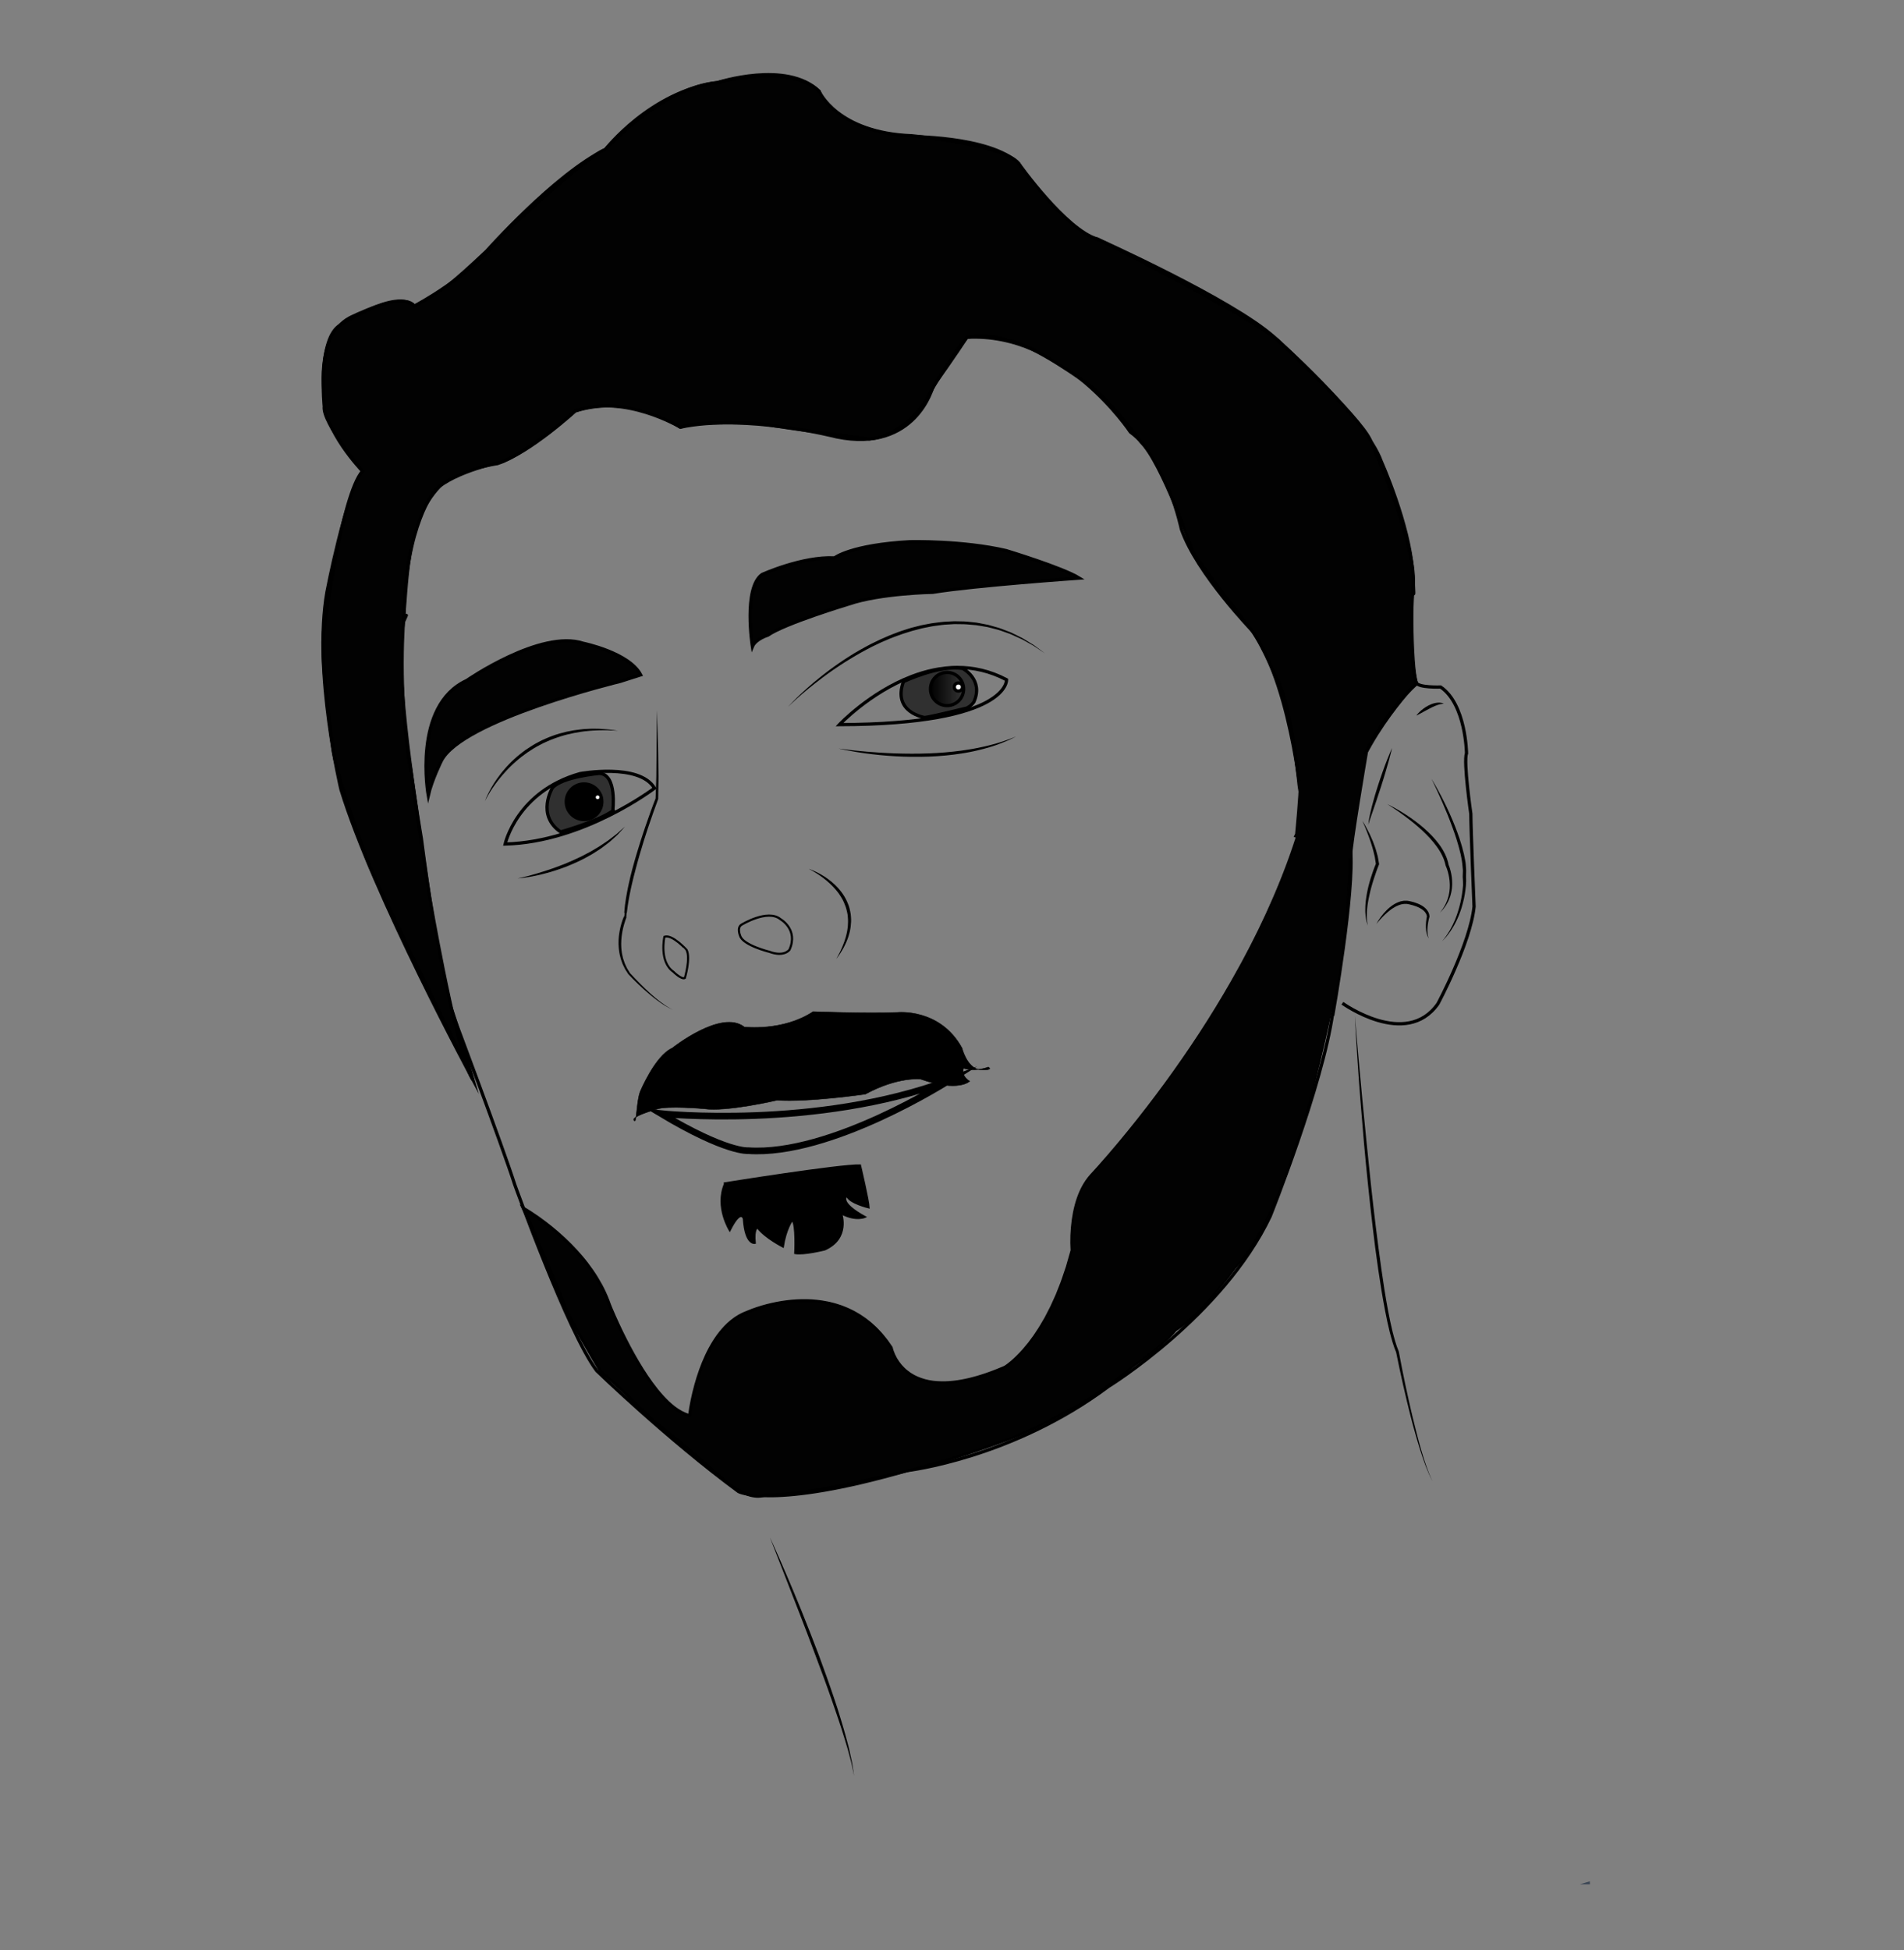 <?xml version="1.0" encoding="utf-8"?>
<!-- Generator: Adobe Illustrator 17.0.0, SVG Export Plug-In . SVG Version: 6.00 Build 0)  -->
<!DOCTYPE svg PUBLIC "-//W3C//DTD SVG 1.1//EN" "http://www.w3.org/Graphics/SVG/1.1/DTD/svg11.dtd">
<svg version="1.1" id="Layer_1" xmlns="http://www.w3.org/2000/svg" xmlns:xlink="http://www.w3.org/1999/xlink" x="0px" y="0px"
	 width="1147.312px" height="1174.85px" viewBox="0 0 1147.312 1174.85" enable-background="new 0 0 1147.312 1174.85"
	 xml:space="preserve">
<rect x="0" y="0" width="1147.312" height="1174.85" fill="#808080" stroke="none"/>
<path fill="none" d="M894.083,535.954c1.417-6.566-0.146-13.309-0.986-19.86c-0.917-7.152-0.86-14.291-1.29-21.478
	c-0.797-13.314,0.341-26.626-0.513-39.915c-0.787-12.256-2.937-25.335-11.238-34.934c-5.43-6.279-10.188-11.707-12.635-18.929
	c-3.072-1.143-5.84-3.52-7.789-7.446c-4.665-9.395-4.201-18.256-5.146-28.364c-1.153-12.339-3.887-24.478-4.557-36.879
	c-0.985-18.248-1.816-37.334-15.067-51.441c-3.938-4.193-5.051-8.969-4.314-13.379c-15.883-23.153-31.83-46.476-55.712-62.132
	c-11.59-7.598-23.197-16.11-35.524-22.413c-8.009-4.095-17.084-8.07-21.99-15.956c-2.7,0.795-5.559,0.829-8.265-0.288
	c-22.676-9.355-47.77-21.213-66.013-38.026c-7.472-6.886-11.557-17.199-20.088-22.872c-7.228-4.806-14.112-8.291-17.977-15.649
	c-3.039,1.412-6.762,1.677-11.02,0.14c-5.382-1.943-10.861-6.459-16.257-7.803c-6.676-1.663-13.728-1.256-20.566-2.078
	c-12.527-1.506-24.806-3.281-36.656-7.78c-10.749-4.081-23.896-10.237-30.201-20.372c-0.762-1.225-1.332-2.588-1.968-3.899
	c-0.616-0.365-1.846-1.037-3.639-1.326c-3.587-0.577-7.298-0.489-10.918-0.379c-3.556,0.108-6.493-0.753-8.84-2.234
	c-9.054,3.433-20.238,0.201-29.753,1.39c-8.019,1.002-15.913,5.547-23.448,8.236c-3.031,1.082-6.077,2.103-9.132,3.092
	c-2.047,3.012-5.014,5.283-8.715,5.843c-5.192,0.785-10.03,7.752-14.726,11.524c-7.012,5.632-14.581,10.795-23.173,13.586
	c-0.556,4.23-2.8,8.321-7.313,11.293c-7.224,4.756-15.051,8.662-22.075,13.712c-6.891,4.955-11.94,11.924-17.552,18.21
	c-9.696,10.861-19.005,22.044-31.505,29.708c-6.253,8.519-19.726,12.351-28.994,15.437c-12.677,4.222-25.534,7.835-38.022,12.532
	c-5.966,4.554-12.333,10.537-18.296,16.507c0.467,1.6,0.694,3.385,0.628,5.357c-0.394,11.723-4.184,22.954-4.293,34.658
	c-0.019,1.981-0.022,3.962-0.012,5.941c0.678,1.107,1.279,2.281,1.774,3.524c4.953,12.439,18.571,18.87,19.764,32.934
	c1.071,12.631-8.604,23.998-10.985,36.185c-0.666,3.41-2.093,5.998-3.976,7.877c-0.206,2.079-0.428,4.153-0.697,6.217
	c-2.637,20.247-1.488,40.694-4.286,60.871c-0.764,5.509-1.681,11.331-1.873,17.086c0.191,2.904,0.341,5.811,0.428,8.722
	c0.07,0.498,0.114,1.002,0.203,1.496c1.663,9.231,3.447,18.375,4.604,27.69c0.267,2.148-0.093,4.211-0.893,6.108
	c5.705,18.188,11.509,36.172,19.145,53.702c6.752,15.5,13.612,30.969,19.184,46.926c4.072,6.037,7.754,12.329,10.949,18.928
	c5.021,10.37,8.521,21.483,13.77,31.709c10.931,21.294,25.778,40.42,31.879,63.948c0.678,2.613,0.741,5.029,0.34,7.218
	c1.362,3.038,2.683,6.091,3.909,9.177c4.169,10.494,10.593,21.716,12.786,32.797c0.999,5.047,1.486,10.178,2.15,15.266
	c6.137,11.13,11.659,22.521,15.648,34.383c0.966,1.087,1.942,2.166,2.929,3.231c3.809,4.11,4.936,8.767,4.297,13.094
	c0.318,0.495,0.602,1.02,0.846,1.576c6.115,13.908,13.582,27.128,22.048,39.74c7.117,10.601,14.121,22.413,23.692,31.019
	c14.792,13.302,46.253,19.614,51.467,41.727c3.087,1.14,5.867,3.524,7.811,7.489c7.868,16.049,16.943,30.69,23.423,47.492
	c5.73,14.857,13.792,27.85,21.321,41.798c7.757,14.37,11.526,28.203,15.143,43.95c1.845,8.034,4.427,15.964,6.943,23.813
	c2.066,6.443,5.876,11.588,9.182,17.424c10.889-4.487,21.775-9.007,32.946-12.699c20.87-6.897,43.171-10.539,65.169-10.196
	c16.945,0.265,33.841,1.861,50.737,0.794c3.149-0.712,6.261-1.573,9.314-2.686c1.773-0.623,3.528-1.297,5.276-1.989
	c11.491-4.971,22.93-9.81,34.881-13.579c23.78-7.499,49.196-10.818,74.057-11.868c30.053-1.27,60.193,0.913,90.236,0.276
	c-0.471-2.344-0.38-4.781,0.501-7.126c-1.437,3.827-0.108,0.15-0.203-1.87c-0.081-1.524-0.142-3.048-0.186-4.573
	c0.002-4.378,0.436-8.837,1.811-13.02c2.579-7.842,7.345-15.783,8.07-24.106c1.717-19.692,0.185-37.748-6.68-56.337
	c-7.59-20.553-16.203-40.587-18.916-62.516c-1.25-10.108-2.812-19.758-6.152-29.444c-3.243-9.403-8.398-17.821-7.263-28.154
	c0.062-0.561,0.143-1.115,0.243-1.663c-1.858-2.432-3.056-5.555-3.169-9.391c-0.377-12.76-2.803-25.659-4.499-38.31
	c-1.581-11.795-5.718-22.764-7.6-34.425c-2.135-13.224-1.075-26.58-2.23-39.864c-1.045-12.024-4.753-23.648-6.154-35.662
	c-0.359-3.075,0.544-5.972,2.19-8.454c1.316-6.775,6.431-12.681,15.368-12.681c0.664,0,1.303,0.04,1.924,0.104
	c4.078-1.956,8.914-2.15,13.322-0.447c3.077-3.113,6.536-5.894,10.457-8.159c2.803-4.324,3.987-9.749,5.82-14.448
	c2.316-5.939,4.853-11.682,8.075-17.188c5.541-9.471,12.323-18.764,12.747-30.09c0.129-3.444,1.132-6.311,2.693-8.623
	C893.577,541.6,893.446,538.906,894.083,535.954z"/>
<path fill="#3B4654" d="M951.997,1135.254h6.058c0.005-0.544-0.02-1.147-0.064-1.786
	C956.006,1134.108,954.009,1134.7,951.997,1135.254z"/>
<path d="M474.839,425.861c0,0,1.798-2.039,5.2-5.365c1.707-1.656,3.807-3.641,6.284-5.844c2.47-2.211,5.313-4.646,8.524-7.168
	c1.588-1.284,3.305-2.539,5.049-3.884c1.792-1.278,3.609-2.654,5.548-3.966c1.933-1.321,3.914-2.688,6.004-3.987
	c2.052-1.36,4.237-2.605,6.448-3.89c2.201-1.303,4.532-2.464,6.842-3.726c1.184-0.577,2.376-1.156,3.573-1.739
	c1.195-0.589,2.399-1.175,3.641-1.692c1.233-0.537,2.471-1.076,3.712-1.616c1.242-0.54,2.529-0.983,3.796-1.481
	c2.525-1.024,5.14-1.833,7.744-2.676c1.294-0.447,2.631-0.753,3.954-1.097c1.325-0.336,2.65-0.672,3.971-1.007
	c1.34-0.258,2.676-0.516,4.009-0.773c1.332-0.263,2.659-0.529,4.003-0.663c2.677-0.335,5.325-0.728,7.973-0.796
	c1.32-0.069,2.632-0.138,3.935-0.206c1.305,0.026,2.601,0.052,3.885,0.078c2.573-0.026,5.087,0.275,7.545,0.547
	c0.614,0.067,1.226,0.133,1.833,0.199c0.607,0.068,1.199,0.218,1.794,0.323c1.186,0.23,2.357,0.457,3.513,0.681
	c0.577,0.112,1.151,0.223,1.72,0.334c0.565,0.131,1.114,0.309,1.665,0.46c1.099,0.314,2.181,0.622,3.245,0.926
	c2.152,0.529,4.118,1.384,6.037,2.103c0.956,0.367,1.893,0.726,2.808,1.078c0.898,0.392,1.748,0.837,2.585,1.248
	c1.666,0.842,3.264,1.603,4.728,2.385c1.416,0.869,2.741,1.682,3.966,2.433c0.612,0.375,1.198,0.735,1.759,1.08
	c0.28,0.172,0.554,0.34,0.821,0.504c0.253,0.185,0.499,0.366,0.74,0.542c3.813,2.844,5.991,4.47,5.991,4.47s-2.254-1.51-6.2-4.152
	c-0.246-0.165-0.498-0.335-0.757-0.509c-0.272-0.152-0.552-0.309-0.838-0.469c-0.572-0.32-1.17-0.654-1.793-1.003
	c-1.245-0.696-2.591-1.45-4.03-2.254c-1.483-0.717-3.098-1.405-4.776-2.171c-0.847-0.366-1.692-0.794-2.589-1.157
	c-0.913-0.324-1.846-0.656-2.8-0.995c-1.911-0.662-3.866-1.458-6-1.925c-1.054-0.273-2.126-0.551-3.215-0.832
	c-0.545-0.135-1.089-0.297-1.647-0.412c-0.563-0.095-1.129-0.19-1.7-0.286c-1.14-0.192-2.296-0.387-3.466-0.584
	c-0.586-0.088-1.169-0.222-1.767-0.273c-0.598-0.05-1.2-0.1-1.805-0.15c-1.208-0.106-2.43-0.213-3.663-0.322
	c-1.229-0.162-2.485-0.081-3.744-0.124c-1.26-0.015-2.53-0.031-3.81-0.046c-1.278,0.078-2.565,0.156-3.86,0.235
	c-2.596,0.086-5.195,0.495-7.819,0.845c-1.317,0.141-2.619,0.415-3.926,0.684c-1.307,0.263-2.619,0.526-3.932,0.791
	c-1.297,0.34-2.596,0.681-3.897,1.023c-1.299,0.347-2.608,0.663-3.881,1.106c-2.569,0.809-5.15,1.584-7.649,2.574
	c-1.253,0.481-2.526,0.907-3.756,1.43c-1.23,0.524-2.457,1.046-3.678,1.566c-1.231,0.5-2.425,1.069-3.611,1.642
	c-1.189,0.567-2.371,1.13-3.547,1.691c-2.296,1.231-4.612,2.36-6.802,3.633c-1.1,0.628-2.19,1.252-3.27,1.869
	c-1.081,0.617-2.119,1.282-3.169,1.903c-2.104,1.237-4.101,2.545-6.053,3.809c-1.958,1.255-3.795,2.577-5.608,3.803
	c-1.765,1.294-3.504,2.5-5.114,3.738c-1.621,1.225-3.167,2.407-4.616,3.561c-1.468,1.131-2.828,2.243-4.106,3.29
	c-2.555,2.095-4.727,3.989-6.496,5.572c-1.758,1.594-3.142,2.847-4.057,3.731C475.327,425.389,474.839,425.861,474.839,425.861z"/>
<path fill="none" stroke="#000000" stroke-width="1.951" stroke-miterlimit="10" d="M549.364,407.57
	c-25.386,9.71-43.556,29.021-43.556,29.021c102.661-0.244,100.71-27.067,100.71-27.067
	C586.424,398.89,566.29,401.096,549.364,407.57z"/>
<path fill="none" stroke="#000000" stroke-width="1.951" stroke-miterlimit="10" d="M460.94,386.601"/>
<path fill="#020202" stroke="#000000" stroke-width="1.951" stroke-miterlimit="10" d="M548.482,326.37
	c-35.846,1.951-45.6,9.754-45.6,9.754c-19.508-0.975-43.649,9.998-43.649,9.998c-11.461,8.047-5.852,43.405-5.852,43.405
	c1.951-4.633,9.266-6.828,9.266-6.828c9.998-7.072,48.77-18.776,48.77-18.776c19.264-6.584,50.721-7.072,50.721-7.072
	c25.117-4.145,88.274-8.535,88.274-8.535c-10.242-6.34-44.137-16.582-44.137-16.582C580.183,325.639,548.482,326.37,548.482,326.37z
	"/>
<path fill="#303030" stroke="#000000" stroke-width="1.951" stroke-miterlimit="10" d="M580.101,402.777
	c-14.062-2.439-35.684,7.884-35.684,7.884c-6.828,18.614,12.762,21.621,12.762,21.621c4.064-0.406,25.36-5.69,25.36-5.69
	c2.926-1.382,4.308-3.739,4.308-3.739C592.944,409.442,580.101,402.777,580.101,402.777z"/>
<linearGradient id="SVGID_1_" gradientUnits="userSpaceOnUse" x1="316.674" y1="854.718" x2="336.67" y2="854.718" gradientTransform="matrix(1 0 0 -1 244 1269.85)">
	<stop  offset="0" style="stop-color:#000000"/>
	<stop  offset="1" style="stop-color:#333333"/>
</linearGradient>
<circle fill="url(#SVGID_1_)" stroke="#000000" stroke-width="1.951" stroke-miterlimit="10" cx="570.672" cy="415.132" r="9.998"/>
<circle fill="#FFFFFF" stroke="#000000" stroke-width="1.951" stroke-miterlimit="10" cx="577.5" cy="413.912" r="2.439"/>
<path d="M505.321,450.978c0,0,1.685,0.248,4.637,0.616c2.95,0.383,7.177,0.823,12.25,1.267c2.537,0.213,5.287,0.423,8.197,0.608
	c2.909,0.19,5.98,0.32,9.156,0.447c6.353,0.203,13.132,0.261,19.899-0.009c1.691-0.079,3.381-0.158,5.065-0.237
	c1.681-0.125,3.359-0.21,5.016-0.366c3.316-0.303,6.581-0.609,9.721-1.057c1.571-0.215,3.115-0.433,4.619-0.693
	c1.507-0.244,2.983-0.478,4.405-0.778c2.857-0.541,5.536-1.163,8-1.775c1.227-0.327,2.403-0.64,3.522-0.938
	c1.109-0.335,2.16-0.654,3.148-0.952c1.982-0.588,3.657-1.257,5.068-1.729c2.767-1.093,4.348-1.718,4.348-1.718
	s-0.381,0.19-1.094,0.546c-0.718,0.347-1.753,0.9-3.109,1.523c-1.379,0.563-3.021,1.345-4.972,2.064
	c-0.975,0.365-2.012,0.754-3.106,1.163c-1.112,0.356-2.282,0.73-3.502,1.121c-2.454,0.738-5.132,1.491-8.002,2.122
	c-1.428,0.352-2.909,0.638-4.423,0.936c-1.51,0.324-3.069,0.554-4.651,0.81c-3.166,0.502-6.453,0.927-9.804,1.234
	c-1.674,0.169-3.367,0.266-5.064,0.404c-1.699,0.09-3.405,0.181-5.111,0.271c-3.415,0.101-6.83,0.16-10.191,0.113
	c-3.361-0.011-6.665-0.182-9.86-0.341c-6.388-0.357-12.328-0.981-17.396-1.658c-5.07-0.664-9.26-1.454-12.187-2.002
	C506.972,451.394,505.321,450.978,505.321,450.978z"/>
<path d="M395.832,427.812c0.186,4.448,0.334,8.897,0.446,13.348c0.112,4.45,0.287,8.9,0.337,13.353l0.17,13.358
	c0.029,1.112-0.016,2.231-0.023,3.347l-0.047,3.351l-0.095,6.706l-0.001,0.091l-0.05,0.137c-1.026,2.781-2.053,5.578-3.041,8.382
	c-0.993,2.804-1.964,5.616-2.899,8.439l-1.393,4.238c-0.45,1.417-0.923,2.827-1.354,4.25c-0.889,2.838-1.747,5.684-2.57,8.54
	c-0.429,1.423-0.808,2.86-1.207,4.291c-0.394,1.432-0.8,2.862-1.155,4.303l-1.124,4.31l-1.034,4.33
	c-0.364,1.44-0.636,2.896-0.949,4.346c-0.309,1.45-0.617,2.901-0.851,4.362c-0.239,1.46-0.541,2.914-0.73,4.379l-0.571,4.395
	l-0.138-0.088l-0.152,2.438v0.19l0.059,0.184c-0.282,0.623-0.486,1.315-0.732,1.993c-0.25,0.683-0.444,1.374-0.651,2.074
	c-0.231,0.692-0.369,1.406-0.564,2.11c-0.184,0.706-0.303,1.426-0.462,2.138c-0.146,0.715-0.23,1.44-0.351,2.159
	c-0.127,0.719-0.151,1.449-0.233,2.174c-0.088,0.725-0.098,1.453-0.123,2.181c-0.032,0.728-0.056,1.457-0.003,2.183
	c0.044,0.726,0.033,1.458,0.121,2.179l0.278,2.165c0.093,0.722,0.302,1.421,0.446,2.134l0.239,1.065
	c0.101,0.349,0.228,0.69,0.34,1.036c0.236,0.687,0.453,1.384,0.704,2.066l0.917,1.982c0.159,0.327,0.292,0.669,0.472,0.985
	l0.57,0.933l1.139,1.87l-0.043-0.054c1.896,2.116,3.881,4.18,5.895,6.2c2.01,2.028,4.057,4.021,6.182,5.93
	c0.526,0.483,1.058,0.96,1.602,1.422c0.542,0.464,1.074,0.941,1.626,1.395c1.103,0.906,2.208,1.812,3.357,2.659
	c0.563,0.441,1.144,0.855,1.735,1.254c0.59,0.401,1.157,0.841,1.773,1.202c0.61,0.371,1.206,0.768,1.829,1.118l1.9,0.998
	l-1.949-0.908c-0.641-0.321-1.257-0.69-1.887-1.033c-0.638-0.334-1.225-0.746-1.837-1.122c-0.609-0.381-1.209-0.776-1.789-1.199
	c-1.186-0.811-2.328-1.68-3.47-2.552c-0.571-0.436-1.121-0.896-1.683-1.343c-0.563-0.445-1.115-0.905-1.66-1.371
	c-2.201-1.844-4.338-3.766-6.42-5.743c-2.073-1.991-4.104-4.012-6.076-6.119l-0.028-0.03l-0.016-0.025l-1.228-1.917l-0.614-0.961
	c-0.194-0.326-0.342-0.678-0.515-1.016l-1.002-2.051c-0.279-0.707-0.522-1.429-0.784-2.143c-0.126-0.359-0.265-0.715-0.379-1.078
	l-0.276-1.108c-0.168-0.741-0.401-1.472-0.515-2.224l-0.34-2.258c-0.107-0.754-0.115-1.516-0.176-2.275
	c-0.071-0.76-0.062-1.519-0.046-2.28c0.011-0.76-0.001-1.523,0.089-2.278c0.079-0.755,0.104-1.518,0.229-2.267
	c0.119-0.749,0.207-1.505,0.354-2.249c0.159-0.742,0.288-1.491,0.474-2.226c0.196-0.733,0.355-1.476,0.589-2.199
	c0.21-0.73,0.445-1.453,0.701-2.17c0.258-0.723,0.525-1.418,0.852-2.153l0.151,0.374l0.226-2.438v-0.051l-0.231-0.037l0.431-4.473
	c0.182-1.492,0.416-2.961,0.649-4.443c0.227-1.483,0.498-2.95,0.799-4.416c0.305-1.465,0.556-2.941,0.912-4.394l1.004-4.372
	l1.11-4.344c0.369-1.449,0.785-2.883,1.191-4.321c0.411-1.436,0.802-2.878,1.243-4.305c0.848-2.865,1.73-5.717,2.643-8.56
	c0.443-1.426,0.928-2.838,1.39-4.257l1.428-4.244c0.959-2.827,1.953-5.641,2.97-8.448c1.017-2.808,2.042-5.606,3.157-8.387
	l-0.052,0.228l0.236-6.642l0.118-3.323c0.031-1.109,0.099-2.214,0.095-3.327l0.119-13.346L395.832,427.812z"/>
<path fill="none" stroke="#000000" stroke-width="1.951" stroke-miterlimit="10" d="M349.5,466.096
	c-38.041,10.729-45.112,42.43-45.112,42.43c47.551-1.219,89.981-33.651,89.981-33.651C385.346,459.513,349.5,466.096,349.5,466.096z
	"/>
<path fill="#303030" stroke="#000000" stroke-width="1.951" stroke-miterlimit="10" d="M361.083,465.975
	c0,0-22.19,1.951-28.165,8.657c0,0-9.998,16.338,4.877,26.58c0,0,22.312-6.218,31.457-12.68
	C369.252,488.531,372.056,466.34,361.083,465.975z"/>
<circle stroke="#000000" stroke-width="1.951" stroke-miterlimit="10" cx="351.939" cy="483.044" r="10.729"/>
<circle fill="#FFFFFF" stroke="#000000" stroke-width="1.951" stroke-miterlimit="10" cx="360.108" cy="480.362" r="2.073"/>
<path fill="#020202" stroke="#000000" stroke-width="1.951" stroke-miterlimit="10" d="M351.451,387.577
	c-25.604-8.535-70.229,22.434-70.229,22.434c-32.92,15.119-23.166,69.254-23.166,69.254c2.195-9.51,7.803-20.727,7.803-20.727
	c12.193-24.873,108.026-48.039,108.026-48.039l12.193-3.902C379.006,393.185,351.451,387.577,351.451,387.577z"/>
<path d="M816.393,611.919l1.089,12.739l1.131,12.734l2.347,25.459c0.795,8.485,1.629,16.965,2.5,25.441l2.637,25.424
	c1.818,16.942,3.904,33.853,6.263,50.716c0.585,4.217,1.233,8.423,1.884,12.628l1.047,6.295l1.132,6.277
	c0.385,2.091,0.831,4.167,1.244,6.251c0.438,2.077,0.93,4.141,1.398,6.21c1.063,4.092,2.137,8.213,3.765,12.051l0.041,0.096
	l0.016,0.086c1.216,6.626,2.539,13.247,3.922,19.848c0.702,3.299,1.408,6.598,2.151,9.888l1.126,4.932
	c0.388,1.641,0.75,3.289,1.161,4.924c0.799,3.277,1.593,6.554,2.442,9.818c0.405,1.637,0.851,3.263,1.3,4.888
	c0.455,1.623,0.868,3.26,1.368,4.87l1.455,4.845l1.595,4.8c0.561,1.589,1.177,3.158,1.763,4.741c0.622,1.567,1.364,3.083,2.042,4.63
	c-0.727-1.521-1.522-3.016-2.196-4.565c-0.636-1.564-1.315-3.114-1.916-4.693l-1.717-4.77l-1.577-4.818
	c-0.541-1.602-0.995-3.229-1.49-4.845c-0.49-1.617-0.976-3.236-1.423-4.865l-1.367-4.881l-1.284-4.903
	c-0.436-1.633-0.823-3.277-1.237-4.915l-1.202-4.923c-0.794-3.284-1.55-6.577-2.303-9.87c-1.485-6.593-2.907-13.194-4.229-19.83
	l0.056,0.181c-1.725-4.013-2.82-8.165-3.921-12.309c-0.483-2.084-0.99-4.165-1.441-6.255c-0.425-2.094-0.885-4.183-1.282-6.282
	l-1.169-6.299l-1.082-6.312c-0.673-4.214-1.345-8.429-1.952-12.651c-0.622-4.221-1.214-8.445-1.757-12.676
	c-0.542-4.231-1.064-8.463-1.56-12.699c-0.995-8.47-1.935-16.946-2.804-25.428l-1.281-12.725c-0.409-4.243-0.826-8.486-1.184-12.734
	c-0.745-8.493-1.453-16.989-2.121-25.488c-0.677-8.498-1.313-16.999-1.861-25.506C817.356,628.941,816.788,620.435,816.393,611.919z
	"/>
<path d="M463.947,926.324c0,0,0.251,0.541,0.72,1.557c0.462,1.019,1.168,2.501,2.011,4.41c1.688,3.819,4.171,9.246,6.96,15.838
	c2.796,6.589,6.084,14.268,9.416,22.574c1.649,4.16,3.354,8.458,5.085,12.825c1.692,4.384,3.41,8.837,5.129,13.291
	c1.628,4.489,3.289,8.964,4.854,13.396c1.534,4.444,3.126,8.786,4.519,13.043c1.412,4.25,2.796,8.35,3.937,12.297
	c1.168,3.937,2.34,7.635,3.229,11.111c0.925,3.463,1.831,6.62,2.389,9.485c0.309,1.423,0.598,2.755,0.866,3.986
	c0.262,1.232,0.539,2.355,0.664,3.397c0.599,4.136,0.942,6.499,0.942,6.499s-0.478-2.336-1.314-6.425
	c-0.171-1.027-0.5-2.137-0.818-3.353c-0.323-1.214-0.672-2.527-1.045-3.93c-0.691-2.817-1.743-5.927-2.739-9.355
	c-0.981-3.434-2.255-7.093-3.529-10.983c-1.246-3.899-2.767-7.945-4.182-12.181c-1.428-4.232-3.058-8.555-4.63-12.974
	c-1.6-4.41-3.308-8.862-4.966-13.33c-1.675-4.463-3.35-8.927-4.999-13.32c-1.69-4.379-3.352-8.688-4.961-12.859
	c-3.24-8.334-6.265-16.113-8.857-22.78C467.419,935.212,463.947,926.324,463.947,926.324z"/>
<path fill="#020202" stroke="#000000" stroke-width="1.951" stroke-miterlimit="10" d="M803.062,611.919
	c0,0,13.331-74.781,10.729-100.466L803.062,611.919z"/>
<path d="M853.458,431.145c0,0,0.668-1.011,1.951-2.246c0.633-0.626,1.423-1.3,2.317-1.964c0.461-0.312,0.912-0.674,1.42-0.97
	c0.5-0.309,1.01-0.616,1.549-0.885c0.531-0.277,1.074-0.536,1.632-0.747c0.539-0.246,1.116-0.394,1.659-0.561
	c0.533-0.191,1.103-0.246,1.615-0.344c0.509-0.113,1.032-0.079,1.485-0.103c0.454-0.042,0.891,0.078,1.255,0.115
	c0.369,0.029,0.682,0.141,0.934,0.241c0.502,0.188,0.766,0.31,0.766,0.31s-0.312,0.037-0.815,0.075
	c-0.25,0.007-0.548,0.036-0.89,0.12c-0.34,0.09-0.712,0.106-1.115,0.25c-0.401,0.143-0.832,0.223-1.279,0.407
	c-0.446,0.183-0.916,0.329-1.394,0.551c-0.481,0.202-0.968,0.425-1.463,0.671c-0.497,0.232-1.001,0.477-1.496,0.747
	c-1.003,0.507-1.994,1.059-2.937,1.564c-0.933,0.523-1.815,1.007-2.582,1.42C854.548,430.632,853.458,431.145,853.458,431.145z"/>
<path d="M838.827,450.653c0,0-0.659,2.968-1.871,7.34c-0.59,2.192-1.333,4.73-2.143,7.444c-0.415,1.354-0.817,2.762-1.274,4.176
	c-0.445,1.418-0.897,2.859-1.349,4.299c-0.945,2.867-1.889,5.734-2.775,8.422c-0.914,2.678-1.768,5.177-2.499,7.319
	c-0.361,1.072-0.713,2.051-1.026,2.918c-0.302,0.869-0.512,1.633-0.72,2.263c-0.413,1.265-0.65,1.987-0.65,1.987
	s0.098-0.751,0.27-2.065c0.104-0.655,0.185-1.473,0.379-2.377c0.192-0.903,0.409-1.923,0.669-3.031
	c0.258-1.107,0.513-2.318,0.859-3.572c0.335-1.257,0.682-2.585,1.076-3.948c0.396-1.362,0.76-2.786,1.219-4.201
	c0.442-1.422,0.891-2.866,1.34-4.31c0.475-1.436,0.949-2.872,1.416-4.285c0.465-1.414,0.972-2.789,1.436-4.129
	c0.942-2.674,1.884-5.149,2.713-7.263C837.55,453.41,838.827,450.653,838.827,450.653z"/>
<path d="M820.944,494.546c0.618,0.976,1.235,1.962,1.781,2.982c0.557,1.015,1.129,2.026,1.641,3.066
	c0.521,1.036,1.073,2.061,1.519,3.134c0.463,1.065,0.952,2.121,1.396,3.197l1.211,3.28c0.204,0.547,0.413,1.092,0.558,1.66
	l0.476,1.69l0.476,1.692c0.182,0.558,0.257,1.146,0.371,1.723l0.615,3.486l0.038,0.213l-0.109,0.263
	c-0.593,1.429-1.145,2.92-1.666,4.401c-0.528,1.483-1.048,2.971-1.517,4.474c-0.229,0.753-0.485,1.499-0.691,2.258l-0.658,2.268
	l-0.603,2.282c-0.207,0.76-0.356,1.531-0.538,2.296c-0.186,0.765-0.356,1.532-0.494,2.305c-0.139,0.772-0.323,1.541-0.427,2.318
	l-0.345,2.331c-0.104,0.778-0.152,1.56-0.231,2.343c-0.092,0.783-0.103,1.566-0.127,2.351c-0.02,0.785-0.077,1.577,0.004,2.358
	c0.067,0.781,0.057,1.581,0.188,2.357l0.385,2.35l-0.712-2.288c-0.216-0.773-0.292-1.572-0.445-2.362
	c-0.167-0.792-0.196-1.593-0.26-2.396c-0.067-0.803-0.133-1.609-0.093-2.411c0.019-0.803,0.007-1.611,0.051-2.414l0.195-2.404
	c0.062-0.803,0.205-1.592,0.304-2.391c0.101-0.798,0.22-1.593,0.381-2.379c0.158-0.786,0.286-1.581,0.47-2.361l0.537-2.346
	l0.613-2.325c0.201-0.777,0.453-1.537,0.678-2.306c0.933-3.072,1.995-6.077,3.264-9.057l-0.072,0.476
	c-0.18-1.114-0.367-2.227-0.528-3.345c-0.091-0.558-0.141-1.122-0.301-1.67l-0.408-1.656c-0.29-1.1-0.501-2.222-0.868-3.306
	l-1.009-3.281l-1.146-3.245c-0.365-1.091-0.827-2.143-1.221-3.226c-0.397-1.083-0.854-2.139-1.299-3.204
	C821.876,496.662,821.419,495.604,820.944,494.546z"/>
<path d="M829.398,556.646c0.784-1.475,1.689-2.892,2.695-4.237c0.5-0.675,1.015-1.342,1.566-1.98
	c0.552-0.638,1.114-1.269,1.717-1.867c0.572-0.628,1.241-1.16,1.87-1.737c0.678-0.52,1.327-1.085,2.061-1.545l1.1-0.692
	c0.377-0.216,0.78-0.393,1.17-0.59c0.765-0.429,1.64-0.645,2.473-0.95c0.435-0.103,0.882-0.172,1.325-0.249l0.667-0.111l0.682-0.002
	c0.471,0.005,0.875-0.01,1.401,0.019c0.436,0.064,0.866,0.14,1.285,0.224c0.843,0.166,1.677,0.37,2.501,0.616
	c0.823,0.249,1.636,0.542,2.44,0.864l1.191,0.536l1.162,0.621c0.38,0.226,0.745,0.485,1.114,0.731
	c0.359,0.267,0.697,0.573,1.044,0.858c0.33,0.311,0.63,0.668,0.941,1.002c0.282,0.367,0.526,0.773,0.783,1.16
	c0.201,0.426,0.377,0.87,0.548,1.308l0.243,1.397l0.021,0.123l-0.044,0.15c-0.305,1.03-0.537,2.138-0.739,3.224
	c-0.2,1.092-0.364,2.196-0.431,3.305c-0.04,0.553-0.075,1.111-0.069,1.665c-0.01,0.558,0.031,1.11,0.071,1.667
	c0.011,0.28,0.071,0.551,0.104,0.829c0.031,0.279,0.083,0.553,0.157,0.822c0.071,0.269,0.103,0.556,0.208,0.817l0.281,0.802
	l-0.42-0.745c-0.153-0.246-0.234-0.522-0.355-0.784c-0.118-0.265-0.211-0.537-0.285-0.816c-0.076-0.277-0.179-0.552-0.232-0.836
	c-0.132-0.563-0.23-1.135-0.294-1.709c-0.077-0.574-0.11-1.152-0.138-1.73c-0.041-1.157,0.02-2.312,0.12-3.464
	c0.113-1.156,0.283-2.281,0.537-3.446l-0.023,0.272l-0.258-1.047l-0.466-0.97c-0.223-0.291-0.417-0.597-0.651-0.88
	c-0.271-0.259-0.517-0.536-0.8-0.783c-0.307-0.228-0.596-0.472-0.912-0.688l-0.99-0.608l-1.046-0.54l-1.091-0.473
	c-0.744-0.286-1.5-0.547-2.273-0.769c-0.775-0.21-1.55-0.435-2.338-0.594c-0.395-0.085-0.784-0.159-1.17-0.221l-1.093-0.017
	l-0.565-0.012l-0.564,0.091l-1.132,0.175c-0.734,0.246-1.502,0.386-2.209,0.751c-0.358,0.164-0.727,0.305-1.078,0.488l-1.041,0.589
	c-0.705,0.376-1.352,0.868-2.025,1.313c-0.635,0.504-1.296,0.978-1.907,1.522c-0.632,0.518-1.233,1.076-1.827,1.645
	c-0.586,0.575-1.182,1.148-1.744,1.752C831.534,554.092,830.433,555.337,829.398,556.646z"/>
<path d="M835.9,484.467c2.003,0.931,3.945,1.988,5.865,3.082c0.962,0.545,1.915,1.105,2.862,1.677
	c0.951,0.566,1.879,1.168,2.806,1.774c1.855,1.209,3.678,2.471,5.449,3.808c0.883,0.672,1.769,1.34,2.631,2.041
	c0.875,0.685,1.709,1.421,2.556,2.142c0.829,0.742,1.664,1.479,2.466,2.254c0.816,0.759,1.599,1.556,2.372,2.363
	c0.761,0.819,1.515,1.645,2.232,2.507c0.727,0.852,1.419,1.738,2.086,2.643l0.98,1.375l0.911,1.428
	c0.569,0.977,1.143,1.954,1.615,2.991c0.253,0.509,0.494,1.023,0.693,1.559c0.202,0.534,0.448,1.049,0.602,1.602
	c0.165,0.549,0.361,1.087,0.497,1.644l0.366,1.685l-0.072-0.223c0.279,0.651,0.495,1.252,0.702,1.883
	c0.207,0.625,0.389,1.255,0.549,1.89c0.184,0.629,0.29,1.277,0.436,1.914c0.129,0.641,0.213,1.291,0.312,1.937
	c0.08,0.649,0.119,1.303,0.179,1.953c0.052,0.651,0.032,1.308,0.05,1.96c0.033,0.653-0.052,1.306-0.082,1.958l-0.07,0.977
	l-0.157,0.968c-0.122,0.642-0.169,1.295-0.365,1.922l-0.501,1.889c-0.215,0.615-0.465,1.218-0.702,1.822
	c-0.213,0.614-0.525,1.185-0.835,1.755c-0.319,0.564-0.579,1.158-0.944,1.691l-1.105,1.586c-0.341,0.546-0.788,1.012-1.224,1.483
	l-1.297,1.411l1.128-1.546c0.37-0.516,0.771-1.007,1.063-1.573l0.949-1.64c0.311-0.547,0.515-1.151,0.777-1.72
	c0.254-0.574,0.508-1.147,0.662-1.758l0.543-1.793l0.368-1.835c0.153-0.604,0.157-1.236,0.236-1.851l0.094-0.927l0.02-0.933
	c0.001-0.622,0.057-1.241-0.003-1.863c-0.046-0.62-0.051-1.242-0.129-1.858c-0.086-0.616-0.148-1.234-0.251-1.846
	c-0.127-0.609-0.219-1.223-0.357-1.828c-0.156-0.601-0.271-1.212-0.462-1.802c-0.167-0.597-0.355-1.187-0.565-1.768
	c-0.204-0.575-0.439-1.168-0.675-1.683l-0.037-0.08l-0.035-0.143l-0.374-1.537c-0.129-0.511-0.318-1.009-0.473-1.514
	c-0.144-0.509-0.382-0.99-0.573-1.485c-0.188-0.497-0.419-0.977-0.661-1.453c-0.449-0.967-1.003-1.888-1.548-2.809l-0.871-1.356
	l-0.927-1.324c-0.631-0.873-1.29-1.731-1.986-2.561c-0.685-0.839-1.409-1.646-2.141-2.448c-0.75-0.785-1.477-1.594-2.259-2.352
	c-0.763-0.777-1.561-1.52-2.354-2.269c-1.614-1.469-3.259-2.909-4.949-4.3c-1.696-1.384-3.429-2.727-5.186-4.043
	c-1.767-1.301-3.544-2.595-5.359-3.839C839.614,486.843,837.772,485.636,835.9,484.467z"/>
<path d="M862.561,469.185c1.386,2.238,2.672,4.536,3.932,6.847c1.256,2.314,2.503,4.636,3.662,7.002
	c1.177,2.358,2.303,4.742,3.39,7.145c1.046,2.421,2.139,4.825,3.078,7.294c0.481,1.23,0.984,2.451,1.414,3.702l1.336,3.735
	l1.18,3.794c0.418,1.256,0.702,2.557,1.047,3.838l0.498,1.928c0.157,0.645,0.265,1.304,0.4,1.956l0.381,1.961
	c0.131,0.653,0.252,1.308,0.308,1.977c0.138,1.332,0.195,2.657,0.292,3.994l-0.081,4.045v-0.069c0,0.925,0.113,1.798,0.058,2.688
	c-0.048,0.886-0.058,1.769-0.146,2.649c-0.17,1.762-0.393,3.512-0.688,5.255c-0.153,0.87-0.323,1.735-0.5,2.6
	c-0.174,0.866-0.412,1.717-0.619,2.575c-0.199,0.861-0.467,1.702-0.722,2.548c-0.253,0.846-0.503,1.692-0.821,2.517
	c-0.312,0.827-0.595,1.662-0.933,2.477l-1.063,2.425c-0.334,0.816-0.79,1.578-1.185,2.365c-0.413,0.779-0.81,1.564-1.302,2.298
	l-1.404,2.235c-0.51,0.716-1.048,1.413-1.569,2.119l-0.787,1.054l-0.883,0.977l-1.771,1.937l1.588-2.085l0.795-1.035l0.71-1.097
	c0.469-0.733,0.953-1.454,1.407-2.192l1.234-2.292c0.434-0.75,0.773-1.55,1.127-2.341c0.34-0.797,0.758-1.556,1.044-2.375
	l0.926-2.423c0.292-0.813,0.529-1.647,0.798-2.467c0.283-0.816,0.501-1.653,0.719-2.489c0.22-0.835,0.458-1.665,0.623-2.514
	c0.173-0.846,0.385-1.684,0.525-2.536l0.438-2.552c0.251-1.708,0.465-3.421,0.595-5.14c0.068-0.859-0.069-1.718-0.04-2.577
	c0.031-0.854-0.153-1.727-0.153-2.549v-0.069l0.117-3.84c-0.103-1.281-0.197-2.563-0.338-3.844
	c-0.057-0.642-0.132-1.279-0.264-1.914l-0.342-1.91c-0.127-0.636-0.214-1.277-0.364-1.909l-0.469-1.893
	c-0.33-1.259-0.594-2.533-0.999-3.775l-1.119-3.749l-1.242-3.717c-0.398-1.245-0.872-2.465-1.323-3.693
	c-0.46-1.225-0.889-2.461-1.381-3.675l-1.441-3.656c-1.011-2.418-2-4.847-3.061-7.247l-1.591-3.601
	c-0.522-1.205-1.081-2.393-1.625-3.589l-1.68-3.566L862.561,469.185z"/>
<path d="M487.357,523.483c0,0,1.005,0.302,2.694,1.03c1.671,0.755,4.067,1.869,6.727,3.598c1.329,0.863,2.737,1.857,4.141,3.024
	c1.393,1.176,2.843,2.461,4.157,3.976c1.342,1.485,2.623,3.137,3.702,4.961c1.133,1.794,1.979,3.796,2.719,5.824
	c0.279,1.045,0.645,2.068,0.804,3.137l0.297,1.584c0.052,0.533,0.103,1.064,0.154,1.594c0.219,2.119,0.059,4.214-0.166,6.21
	c-0.133,0.996-0.347,1.962-0.531,2.909c-0.209,0.941-0.517,1.834-0.761,2.716c-0.226,0.889-0.606,1.697-0.9,2.502
	c-0.306,0.802-0.616,1.568-0.985,2.273c-0.348,0.711-0.682,1.393-0.999,2.042c-0.337,0.637-0.711,1.212-1.033,1.767
	c-0.65,1.106-1.225,2.061-1.769,2.803c-1.049,1.508-1.668,2.349-1.668,2.349s0.476-0.938,1.342-2.544
	c0.46-0.787,0.929-1.792,1.452-2.946c0.258-0.578,0.565-1.177,0.828-1.835c0.259-0.658,0.531-1.35,0.815-2.072
	c0.307-0.712,0.551-1.48,0.788-2.278c0.227-0.8,0.565-1.596,0.73-2.464c0.187-0.86,0.437-1.731,0.586-2.639
	c0.113-0.914,0.311-1.835,0.398-2.783c0.164-1.898,0.203-3.865-0.004-5.84c-0.053-0.494-0.105-0.989-0.158-1.486l-0.294-1.473
	c-0.154-0.994-0.515-1.942-0.777-2.913c-0.672-1.896-1.435-3.777-2.486-5.476c-0.235-0.44-0.5-0.859-0.782-1.267
	c-0.272-0.414-0.543-0.826-0.812-1.235c-0.596-0.779-1.145-1.582-1.784-2.296c-2.446-2.95-5.189-5.32-7.644-7.209
	c-2.475-1.868-4.671-3.274-6.257-4.173C488.299,523.944,487.357,523.483,487.357,523.483z"/>
<path fill="none" stroke="#000000" stroke-width="1.253" stroke-miterlimit="10" d="M400.361,564.393
	c0,0-3.341,15.035,5.429,21.091c0,0,4.803,4.803,6.891,3.759c0,0,3.55-11.903,1.044-16.914
	C413.725,572.328,405.164,562.723,400.361,564.393z"/>
<path fill="none" stroke="#000000" stroke-width="1.312" stroke-miterlimit="10" d="M470.283,553.804
	c-7.651-6.339-23.39,3.279-23.39,3.279c-3.06,1.749-0.874,6.777-0.874,6.777c1.749,5.684,17.707,9.618,17.707,9.618
	c8.963,3.279,12.023-1.312,12.023-1.312C481.213,559.925,470.283,553.804,470.283,553.804z"/>
<path fill="none" stroke="#000000" stroke-width="1.951" stroke-miterlimit="10" d="M808.914,604.441
	c0,0,38.366,27.636,57.549,0.325c0,0,19.508-36.415,21.784-58.524c0,0-1.951-46.819-1.951-55.923c0,0-4.552-31.538-2.601-36.415
	c0,0-0.325-29.587-15.606-39.991c0,0-13.49,0.512-14.631-2.601c-3.576-9.754-2.926-64.376-2.926-64.376s2.601,26.011,0.65-2.601
	s-18.858-66.327-18.858-66.327c-9.104-26.011-64.377-74.781-64.377-74.781c-25.36-22.759-106.644-59.174-106.644-59.174
	c-22.109-4.552-47.47-45.519-47.47-45.519c-17.557-16.907-67.628-16.257-67.628-16.257c-45.519-4.552-52.672-27.311-52.672-27.311
	c-19.508-18.858-61.125-5.202-61.125-5.202c-40.317,5.202-67.628,40.317-67.628,40.317c-30.563,14.956-71.529,61.125-71.529,61.125
	c-39.016,37.065-43.568,33.164-43.568,33.164c-7.153-9.104-39.016,7.153-39.016,7.153c-21.459,11.705-14.956,48.12-14.956,48.12
	c-1.301,19.508,22.759,44.218,22.759,44.218c-10.404,14.956-21.459,72.83-21.459,72.83c-8.453,48.12,8.453,118.999,8.453,118.999
	c19.508,63.726,79.597,174.942,79.597,174.942s-11.156-38.549-13.595-44.239s0,0,0,0s-16.094-71.773-16.094-85.185
	c0,0-10.973-73.155-11.217-77.788c0,0-6.34-56.817-1.463-67.79c4.877-10.973,0,0,0,0"/>
<path fill="none" stroke="#000000" stroke-width="1.951" stroke-miterlimit="10" d="M853.458,411.311
	c0,0-38.691,39.666-43.243,80.633c0,0-0.65,3.251-6.503,14.956c0,0-11.867,5.04-18.451-15.2c0,0-5.609-74.862-29.994-110.952
	c0,0-34.139-35.114-43.405-61.938c0,0-8.779-42.43-30.725-58.524c0,0-39.992-60.475-98.516-57.061c0,0-7.315,11.217-20.483,29.75
	c0,0-10.242,39.991-58.036,30.237c0,0-54.622-14.143-94.126-5.852c0,0-29.262-20.483-63.401-9.754c0,0-26.824,24.873-46.819,31.701
	c0,0-25.36,3.576-35.114,13.981c-20.732,22.114-18.858,56.248-22.434,90.062s11.705,121.925,11.705,121.925
	s9.479,75.658,18.858,105.669c0,0,29.912,79.333,37.39,102.742c0,0,32.188,89.412,49.42,112.171c0,0,42.267,40.967,85.51,72.83
	c0,0,20.483,10.729,101.442-12.68c0,0,63.401-7.316,121.438-50.721c0,0,68.766-42.267,97.378-102.417
	c0,0,31.538-78.682,37.716-122.576"/>
<path d="M292.195,482.678c0,0,0.123-0.361,0.39-1.025c0.27-0.662,0.662-1.639,1.255-2.837c1.169-2.403,2.976-5.791,5.616-9.566
	c1.338-1.87,2.82-3.885,4.573-5.864c0.841-1.02,1.797-1.986,2.731-3.015c0.989-0.974,1.968-2.006,3.055-2.958
	c0.536-0.484,1.077-0.972,1.622-1.463c0.566-0.468,1.135-0.939,1.708-1.413c1.127-0.974,2.372-1.827,3.587-2.738
	c2.503-1.718,5.11-3.384,7.859-4.796l2.062-1.054l2.111-0.94c1.391-0.659,2.838-1.165,4.256-1.709
	c2.849-1.057,5.74-1.836,8.553-2.488c2.821-0.618,5.577-1.077,8.207-1.332c0.657-0.071,1.302-0.16,1.941-0.212
	c0.64-0.035,1.271-0.069,1.891-0.103c1.241-0.042,2.435-0.162,3.586-0.132c2.301,0.024,4.406,0.002,6.265,0.196
	c1.859,0.149,3.48,0.226,4.802,0.437c2.65,0.353,4.155,0.581,4.155,0.581s-1.528-0.057-4.185-0.203
	c-1.326-0.115-2.945-0.075-4.794-0.089c-1.85-0.054-3.933,0.12-6.201,0.198c-1.135,0.029-2.308,0.21-3.525,0.314
	c-0.608,0.058-1.226,0.118-1.854,0.178c-0.626,0.075-1.257,0.187-1.899,0.28c-2.572,0.347-5.249,0.91-7.994,1.559
	c-1.358,0.386-2.763,0.69-4.137,1.157c-0.689,0.228-1.381,0.458-2.078,0.689c-0.702,0.213-1.397,0.457-2.082,0.738
	c-1.377,0.541-2.783,1.042-4.131,1.695l-2.047,0.929l-1.999,1.038c-2.684,1.352-5.232,2.956-7.684,4.61
	c-2.401,1.727-4.755,3.453-6.852,5.347c-1.087,0.902-2.054,1.902-3.065,2.812c-0.95,0.973-1.924,1.884-2.785,2.854
	c-1.782,1.886-3.34,3.786-4.757,5.558c-2.776,3.589-4.869,6.766-6.179,9.08C292.835,481.291,292.195,482.678,292.195,482.678z"/>
<path d="M311.947,529.254c0,0,0.279-0.061,0.803-0.174c0.521-0.122,1.285-0.3,2.257-0.528c0.974-0.212,2.143-0.534,3.489-0.87
	c1.335-0.384,2.849-0.775,4.485-1.259c1.637-0.479,3.406-1.005,5.262-1.61c1.868-0.563,3.796-1.284,5.81-1.966
	c2.01-0.692,4.036-1.546,6.126-2.319c2.042-0.893,4.163-1.697,6.198-2.688c2.04-0.976,4.128-1.863,6.067-2.959
	c0.985-0.518,1.963-1.033,2.929-1.541c0.975-0.494,1.871-1.094,2.79-1.623c0.912-0.542,1.809-1.075,2.687-1.596
	c0.883-0.515,1.681-1.116,2.495-1.649c1.592-1.114,3.184-2.061,4.488-3.151c1.336-1.049,2.583-1.99,3.692-2.825
	c1.049-0.901,1.933-1.724,2.68-2.385c1.489-1.326,2.365-2.07,2.365-2.07s-0.747,0.86-2.097,2.34
	c-0.682,0.733-1.492,1.646-2.461,2.655c-1.025,0.946-2.186,2.016-3.477,3.159c-1.246,1.202-2.781,2.267-4.351,3.468
	c-0.798,0.582-1.583,1.235-2.452,1.802c-0.873,0.561-1.765,1.134-2.672,1.717c-0.917,0.566-1.815,1.205-2.789,1.737
	c-0.971,0.537-1.955,1.08-2.946,1.627c-1.965,1.133-4.071,2.059-6.138,3.067c-2.078,0.985-4.238,1.78-6.319,2.665
	c-2.123,0.777-4.215,1.539-6.265,2.191c-2.053,0.645-4.04,1.259-5.953,1.736c-1.898,0.531-3.717,0.935-5.397,1.299
	c-1.673,0.389-3.233,0.631-4.604,0.883c-1.381,0.208-2.577,0.416-3.573,0.536c-0.99,0.144-1.776,0.209-2.309,0.26
	C312.232,529.229,311.947,529.254,311.947,529.254z"/>
<path fill="none" stroke="#000000" stroke-width="4" stroke-miterlimit="10" d="M398.27,670.931
	c39.553,23.661,52.553,22.327,52.553,22.327c49.745,3.414,121.069-42.323,121.069-42.323
	C491.909,680.685,398.27,670.931,398.27,670.931z"/>
<path fill="#020202" d="M782.253,499.748c-33.814,111.846-124.851,208.086-124.851,208.086
	c-14.306,15.606-11.705,45.519-11.705,45.519c-14.306,55.273-40.317,70.229-40.317,70.229
	c-61.125,26.661-68.278-11.705-68.278-11.705c-30.563-46.819-86.486-21.459-86.486-21.459
	c-29.262,10.404-35.114,62.426-35.114,62.426c-24.06-5.852-48.12-66.327-48.12-66.327c-12.355-36.415-52.021-58.524-52.021-58.524
	c2.439,3.902,24.873,58.524,24.873,58.524c1.219,5.121,21.947,39.991,21.947,39.991c7.559,5.365,32.432,30.481,32.432,30.481
	c8.779,5.609,38.528,31.944,38.528,31.944c18.776,17.313,27.799,11.705,27.799,11.705c23.653,0.488,68.034-10.486,68.034-10.486
	c20.483-4.145,36.09-9.022,36.09-9.022c12.436-2.926,41.455-13.656,41.455-13.656c16.582-5.609,38.528-18.533,38.528-18.533
	c13.656-5.852,38.041-26.092,38.041-26.092c18.045-12.193,25.36-21.459,25.36-21.459c14.631-8.535,35.602-37.309,35.602-37.309
	c13.899-14.875,23.654-39.504,23.654-39.504c9.998-19.752,10.973-29.994,10.973-29.994c8.779-16.826,22.922-82.421,22.922-82.421
	c11.461-42.186,11.217-100.466,11.217-100.466C813.06,504.625,782.253,499.748,782.253,499.748z"/>
<path d="M782.253,499.748l-2.762,8.718c-0.904,2.911-1.985,5.764-2.969,8.65c-0.975,2.89-2.074,5.733-3.165,8.58
	c-1.08,2.851-2.161,5.702-3.351,8.51c-1.181,2.811-2.278,5.658-3.528,8.439l-3.696,8.367l-3.883,8.282
	c-1.3,2.758-2.693,5.471-4.035,8.209c-1.329,2.745-2.774,5.431-4.176,8.139l-2.118,4.054l-2.193,4.014
	c-2.894,5.369-5.933,10.658-9.004,15.927c-1.563,2.618-3.094,5.257-4.684,7.859l-4.8,7.789l-4.913,7.718l-5.024,7.647l-5.125,7.579
	l-5.224,7.512l-5.323,7.443l-5.421,7.371c-3.655,4.884-7.339,9.747-11.12,14.535c-3.763,4.802-7.594,9.551-11.501,14.237
	c-3.902,4.691-7.869,9.327-11.926,13.888l-3.066,3.401l-1.536,1.67c-0.483,0.583-1.02,1.148-1.459,1.745
	c-1.826,2.347-3.356,4.979-4.6,7.714c-2.482,5.498-3.905,11.445-4.727,17.435c-0.796,5.995-1.034,12.108-0.637,18.119l0.008,0.114
	l-0.024,0.086l-2.814,9.955l-1.646,4.906c-0.567,1.629-1.057,3.285-1.687,4.892l-1.888,4.82l-0.945,2.41l-1.06,2.363l-2.132,4.72
	c-0.755,1.553-1.572,3.076-2.356,4.615l-1.189,2.302l-1.306,2.239c-0.894,1.479-1.691,3.017-2.665,4.447
	c-0.955,1.442-1.885,2.901-2.86,4.328l-3.077,4.182c-1.106,1.333-2.174,2.697-3.311,4.005c-1.18,1.27-2.294,2.601-3.557,3.797
	c-1.21,1.245-2.505,2.407-3.816,3.553c-1.359,1.109-2.677,2.201-4.233,3.153l-0.031,0.019l-0.038,0.016l-4.598,1.914
	c-1.525,0.656-3.105,1.179-4.656,1.775c-1.547,0.607-3.139,1.092-4.719,1.61c-1.572,0.542-3.18,0.976-4.786,1.413
	c-1.596,0.475-3.228,0.818-4.855,1.181c-1.618,0.404-3.279,0.611-4.92,0.908c-0.819,0.162-1.658,0.207-2.486,0.314
	c-0.832,0.081-1.659,0.211-2.495,0.25c-1.672,0.08-3.343,0.204-5.023,0.133c-1.678,0.018-3.354-0.17-5.026-0.333l-2.496-0.392
	c-0.826-0.168-1.645-0.379-2.467-0.567c-1.63-0.441-3.237-0.982-4.793-1.659c-0.787-0.314-1.524-0.744-2.288-1.111
	c-0.746-0.403-1.46-0.868-2.188-1.305c-1.391-0.974-2.757-1.999-3.96-3.206c-1.237-1.169-2.33-2.483-3.32-3.865
	c-0.996-1.379-1.846-2.86-2.567-4.4c-0.721-1.554-1.313-3.114-1.703-4.86l0.117,0.291l-1.732-2.458
	c-0.586-0.813-1.126-1.66-1.784-2.416c-1.271-1.547-2.492-3.138-3.912-4.551c-0.699-0.714-1.344-1.485-2.088-2.153l-2.212-2.024
	c-0.714-0.703-1.541-1.27-2.313-1.903c-0.793-0.606-1.544-1.271-2.392-1.801l-2.483-1.675c-0.849-0.523-1.728-1-2.59-1.503
	c-0.853-0.522-1.755-0.95-2.657-1.378c-0.905-0.42-1.781-0.906-2.722-1.247l-2.782-1.111l-2.849-0.93
	c-0.943-0.332-1.929-0.523-2.891-0.791c-0.485-0.121-0.966-0.259-1.453-0.367l-1.472-0.289c-1.955-0.424-3.944-0.672-5.93-0.913
	l-2.992-0.261l-3.003-0.116c-2.003-0.024-4.009-0.009-6.011,0.114c-2.002,0.11-4.003,0.288-5.992,0.551
	c-1.992,0.243-3.975,0.571-5.945,0.956c-1.973,0.374-3.928,0.839-5.875,1.332c-1.938,0.525-3.873,1.07-5.775,1.711
	c-1.895,0.636-3.808,1.322-5.604,2.107l-0.067,0.027l-2.105,0.863c-0.714,0.26-1.357,0.677-2.04,1.007
	c-0.335,0.178-0.677,0.343-1.006,0.532l-0.962,0.612c-0.636,0.416-1.301,0.789-1.892,1.272c-0.603,0.465-1.226,0.905-1.813,1.39
	l-1.718,1.513c-1.092,1.067-2.194,2.13-3.176,3.309c-1.033,1.131-1.944,2.372-2.874,3.592l-1.318,1.892
	c-0.435,0.634-0.826,1.298-1.242,1.946c-0.421,0.644-0.801,1.315-1.18,1.986c-0.378,0.672-0.778,1.33-1.122,2.022l-1.066,2.054
	l-0.996,2.091c-2.593,5.61-4.642,11.477-6.284,17.453c-0.824,2.988-1.547,6.005-2.174,9.041c-0.622,3.031-1.171,6.104-1.548,9.144
	l-0.125,1.009l-0.969-0.244c-3.492-0.878-6.604-2.676-9.395-4.755c-2.792-2.1-5.27-4.54-7.596-7.088
	c-2.328-2.551-4.477-5.247-6.494-8.029c-2.031-2.773-3.947-5.624-5.764-8.532c-3.658-5.804-6.969-11.808-10.075-17.909
	c-3.1-6.105-5.993-12.309-8.656-18.622c-0.329-0.8-0.666-1.558-0.973-2.412l-0.882-2.402c-0.286-0.808-0.641-1.553-0.958-2.333
	c-0.323-0.772-0.643-1.546-1.02-2.303c-1.386-3.076-3.059-6.017-4.805-8.906c-1.759-2.885-3.725-5.641-5.767-8.336
	c-2.05-2.691-4.261-5.259-6.541-7.761c-4.578-4.992-9.577-9.599-14.84-13.873c-2.635-2.133-5.344-4.177-8.117-6.126
	c-2.767-1.944-5.623-3.821-8.516-5.492l1.281-1.347l1.8,3.684l1.608,3.647c1.08,2.428,2.134,4.863,3.166,7.305l6.199,14.649
	l12.177,29.382l0.046,0.143l0.425,1.205l0.566,1.27c0.368,0.847,0.819,1.69,1.224,2.535c0.855,1.684,1.733,3.362,2.637,5.03
	c1.799,3.339,3.651,6.657,5.526,9.963c3.746,6.612,7.575,13.187,11.442,19.73l-0.265-0.287l2.214,1.77
	c0.736,0.592,1.489,1.171,2.168,1.804l4.173,3.726c2.717,2.54,5.446,5.07,8.109,7.659c2.689,2.566,5.33,5.176,7.985,7.775
	l7.894,7.866l-0.159-0.128l4.214,3.012l4.025,3.175c2.691,2.108,5.277,4.323,7.92,6.48l7.793,6.614l7.731,6.681l7.681,6.731
	c1.286,1.105,2.54,2.295,3.871,3.281l1.974,1.542l2.068,1.426c0.677,0.496,1.402,0.909,2.119,1.336
	c0.716,0.428,1.426,0.87,2.179,1.218c1.473,0.768,2.995,1.434,4.558,1.932l1.174,0.366l1.192,0.261
	c0.397,0.097,0.796,0.168,1.197,0.202c0.4,0.036,0.802,0.121,1.2,0.119c0.8,0.037,1.596,0.019,2.369-0.095
	c0.385-0.062,0.768-0.127,1.129-0.24c0.352-0.089,0.747-0.256,0.965-0.366l0.257-0.13l0.232-0.004
	c2.19-0.038,4.377,0.025,6.573-0.14l3.29-0.184l3.289-0.291c2.194-0.165,4.38-0.475,6.57-0.713c2.188-0.27,4.371-0.592,6.556-0.892
	c2.179-0.348,4.363-0.666,6.539-1.039c2.175-0.378,4.354-0.732,6.523-1.146c4.347-0.781,8.677-1.659,13.003-2.551
	c4.323-0.912,8.638-1.861,12.937-2.871c1.088-0.247,2.119-0.52,3.242-0.762l3.24-0.715l6.481-1.431
	c2.162-0.472,4.325-0.941,6.453-1.509l6.412-1.626c2.143-0.52,4.265-1.129,6.39-1.724c2.128-0.588,4.252-1.186,6.354-1.83
	l0.011-0.003l0.048-0.013l5.183-1.38l5.155-1.563c1.722-0.505,3.423-1.099,5.136-1.645c1.71-0.555,3.421-1.111,5.122-1.699
	c6.82-2.294,13.608-4.709,20.368-7.175l5.06-1.892c1.708-0.597,3.326-1.341,4.971-2.043c1.638-0.716,3.291-1.386,4.906-2.181
	l4.869-2.303l4.812-2.429c1.612-0.795,3.183-1.67,4.776-2.501c3.174-1.683,6.322-3.434,9.427-5.223l0.031-0.018l0.057-0.027
	l2.574-1.205l2.522-1.345c0.839-0.452,1.653-0.959,2.482-1.435c0.83-0.473,1.638-0.99,2.449-1.499
	c1.633-1.001,3.221-2.08,4.823-3.136c1.581-1.09,3.17-2.167,4.728-3.292c3.131-2.227,6.22-4.518,9.269-6.861
	c3.048-2.342,6.077-4.723,9.042-7.157l0.022-0.018l0.034-0.024l3.393-2.386l1.697-1.193c0.563-0.401,1.14-0.784,1.681-1.214
	l3.292-2.521c1.11-0.825,2.179-1.7,3.234-2.592c1.053-0.893,2.144-1.744,3.166-2.671c1.023-0.926,2.057-1.841,3.071-2.776
	c0.979-0.969,1.995-1.906,2.944-2.9l1.42-1.494c0.444-0.511,0.927-1.023,1.337-1.534l0.07-0.087l0.119-0.077l2.67-1.729l2.551-1.931
	c0.85-0.645,1.638-1.377,2.46-2.061c0.826-0.68,1.604-1.421,2.389-2.153c0.783-0.734,1.58-1.452,2.331-2.222l2.281-2.278l2.221-2.34
	c0.749-0.772,1.458-1.583,2.185-2.376c1.458-1.583,2.859-3.22,4.273-4.844c1.395-1.642,2.783-3.289,4.143-4.961
	c2.72-3.339,5.392-6.732,7.949-10.187l0.017-0.023l0.03-0.034l1.9-2.147c0.65-0.701,1.228-1.466,1.829-2.21
	c0.592-0.752,1.213-1.481,1.764-2.266l1.698-2.319l1.619-2.378c0.547-0.787,1.063-1.597,1.572-2.41
	c0.507-0.815,1.04-1.613,1.525-2.442l1.473-2.475c0.949-1.67,1.907-3.335,2.8-5.036c0.455-0.846,0.909-1.693,1.34-2.551
	c0.434-0.857,0.884-1.706,1.3-2.573c1.699-3.444,3.318-6.944,4.77-10.484l0.008-0.02l0.012-0.025l1.734-3.599l0.867-1.799
	c0.284-0.602,0.59-1.195,0.855-1.805l1.574-3.669c0.533-1.22,1.055-2.444,1.503-3.697c0.464-1.246,0.948-2.486,1.397-3.737
	l1.232-3.79c0.195-0.634,0.356-1.278,0.536-1.916c0.168-0.641,0.367-1.276,0.509-1.922l0.433-1.936
	c0.109-0.641,0.25-1.307,0.319-1.927l0.01-0.088l0.045-0.097l1.433-3.101c0.483-1.031,0.846-2.126,1.275-3.186
	c0.864-2.121,1.553-4.316,2.313-6.481c0.742-2.173,1.393-4.379,2.095-6.567l1.955-6.615c1.257-4.425,2.474-8.862,3.644-13.312
	c1.167-4.451,2.304-8.911,3.408-13.379c2.211-8.935,4.318-17.897,6.331-26.88c0.929-4.526,2.303-8.927,3.199-13.438
	c0.464-2.25,0.989-4.488,1.404-6.75l1.228-6.79c0.721-4.543,1.458-9.086,2.017-13.654c0.629-4.559,1.099-9.138,1.58-13.714
	l0.642-6.874l0.54-6.883c0.324-4.591,0.607-9.185,0.833-13.783c0.214-4.598,0.397-9.198,0.498-13.8
	c0.06-2.301,0.091-4.602,0.107-6.903c0.001-0.567,0.009-1.164-0.237-1.663c-0.086-0.263-0.282-0.485-0.418-0.73
	c-0.176-0.221-0.372-0.428-0.557-0.644c-0.816-0.801-1.799-1.414-2.798-1.972c-2.014-1.106-4.174-1.926-6.347-2.672
	c-2.178-0.74-4.392-1.376-6.62-1.952C791.302,501.462,786.792,500.517,782.253,499.748z M782.253,499.748
	c4.542,0.748,9.057,1.673,13.522,2.8c2.232,0.566,4.45,1.192,6.634,1.923c2.18,0.737,4.348,1.548,6.378,2.651
	c1.008,0.558,2.001,1.169,2.838,1.982c0.191,0.22,0.393,0.431,0.575,0.658c0.144,0.256,0.343,0.477,0.44,0.762
	c0.265,0.552,0.251,1.145,0.255,1.719c-0.005,2.303-0.026,4.605-0.075,6.907c-0.079,4.604-0.241,9.207-0.434,13.807
	c-0.205,4.601-0.467,9.198-0.77,13.794l-0.509,6.889l-0.611,6.881c-0.46,4.582-0.91,9.167-1.518,13.734
	c-0.538,4.575-1.255,9.127-1.956,13.681l-1.199,6.807c-0.405,2.268-0.922,4.518-1.378,6.778c-0.878,4.528-2.234,8.945-3.135,13.446
	c-1.973,8.997-4.039,17.973-6.21,26.924c-1.084,4.476-2.202,8.944-3.349,13.406c-1.151,4.46-2.348,8.909-3.587,13.348l-1.929,6.639
	c-0.693,2.199-1.336,4.413-2.072,6.6c-0.753,2.182-1.436,4.386-2.305,6.533c-0.431,1.074-0.791,2.172-1.282,3.227l-1.457,3.171
	l0.055-0.184c-0.078,0.708-0.215,1.351-0.328,2.026l-0.436,1.976c-0.143,0.659-0.343,1.301-0.512,1.952
	c-0.18,0.648-0.342,1.302-0.538,1.944l-1.235,3.834c-0.45,1.264-0.934,2.515-1.399,3.773c-0.449,1.265-0.971,2.5-1.504,3.729
	l-1.576,3.7c-0.266,0.615-0.572,1.211-0.856,1.818l-0.867,1.813l-1.735,3.625l0.02-0.045c-1.464,3.598-3.076,7.104-4.778,10.578
	c-0.416,0.873-0.867,1.728-1.301,2.592c-0.431,0.865-0.886,1.718-1.342,2.571c-0.894,1.715-1.855,3.394-2.806,5.078l-1.478,2.498
	c-0.486,0.837-1.023,1.643-1.531,2.467c-0.511,0.822-1.029,1.64-1.58,2.437l-1.63,2.406l-1.712,2.351
	c-0.555,0.795-1.184,1.537-1.782,2.301c-0.608,0.756-1.192,1.532-1.851,2.248l-1.927,2.188l0.047-0.056
	c-2.572,3.494-5.237,6.896-7.962,10.26c-1.361,1.682-2.751,3.341-4.148,4.994c-1.417,1.636-2.82,3.285-4.284,4.882
	c-0.729,0.801-1.44,1.617-2.193,2.398l-2.232,2.364l-2.296,2.306c-0.754,0.779-1.56,1.509-2.351,2.253
	c-0.792,0.743-1.577,1.493-2.416,2.189c-0.835,0.699-1.631,1.441-2.499,2.104l-2.608,1.985l-2.763,1.799l0.188-0.164
	c-0.459,0.573-0.929,1.072-1.394,1.609l-1.444,1.528c-0.965,1.016-1.989,1.965-2.981,2.951c-1.024,0.949-2.067,1.877-3.099,2.817
	s-2.129,1.802-3.191,2.707c-1.063,0.903-2.139,1.79-3.256,2.624l-3.313,2.551c-0.545,0.436-1.125,0.822-1.691,1.228l-1.706,1.207
	l-3.412,2.413l0.056-0.042c-2.985,2.463-6.009,4.853-9.065,7.214c-3.055,2.36-6.151,4.669-9.293,6.917
	c-1.564,1.134-3.161,2.224-4.749,3.325c-1.613,1.069-3.209,2.159-4.859,3.177c-0.819,0.516-1.633,1.041-2.476,1.524
	c-0.84,0.487-1.662,1-2.517,1.464l-2.574,1.381l-2.657,1.252l0.088-0.044c-3.134,1.816-6.281,3.578-9.468,5.278
	c-1.599,0.839-3.175,1.722-4.793,2.525l-4.831,2.454l-4.896,2.331c-1.617,0.801-3.303,1.492-4.965,2.222
	c-1.667,0.716-3.324,1.481-5.019,2.077l-5.063,1.898c-6.777,2.479-13.567,4.902-20.405,7.208c-1.704,0.591-3.42,1.15-5.136,1.708
	c-1.72,0.55-3.421,1.145-5.157,1.657l-5.188,1.578l-5.262,1.405l0.058-0.016c-2.128,0.655-4.263,1.257-6.399,1.85
	c-2.135,0.599-4.266,1.213-6.423,1.739l-6.453,1.642c-2.148,0.574-4.308,1.045-6.469,1.519l-6.48,1.436l-3.24,0.718
	c-1.039,0.223-2.149,0.516-3.218,0.759c-4.315,1.017-8.641,1.973-12.977,2.891c-4.339,0.898-8.682,1.783-13.045,2.571
	c-2.177,0.417-4.365,0.774-6.549,1.156c-2.185,0.376-4.38,0.698-6.57,1.049c-2.198,0.304-4.393,0.629-6.596,0.903
	c-2.208,0.242-4.406,0.555-6.624,0.725l-3.322,0.297l-3.336,0.19c-2.22,0.169-4.462,0.109-6.695,0.148l0.488-0.134
	c-0.533,0.289-0.937,0.431-1.405,0.564c-0.453,0.14-0.909,0.22-1.365,0.293c-0.912,0.135-1.821,0.156-2.722,0.115
	c-0.453-0.001-0.892-0.089-1.338-0.13c-0.448-0.039-0.886-0.116-1.318-0.22l-1.301-0.285l-1.263-0.391
	c-1.679-0.533-3.287-1.238-4.831-2.04c-0.793-0.369-1.531-0.825-2.276-1.269c-0.746-0.443-1.501-0.874-2.199-1.384l-2.136-1.471
	l-2.051-1.599c-1.404-1.045-2.622-2.204-3.919-3.315l-7.683-6.721l-7.726-6.665l-7.783-6.594c-2.633-2.144-5.221-4.357-7.89-6.444
	l-3.995-3.146l-4.094-2.923l-0.106-0.076l-0.053-0.053l-7.885-7.843c-2.651-2.591-5.291-5.196-7.974-7.751
	c-2.66-2.582-5.377-5.096-8.084-7.623l-4.135-3.685c-0.68-0.633-1.401-1.183-2.111-1.753l-2.133-1.706l-0.18-0.144l-0.085-0.143
	c-3.882-6.554-7.718-13.128-11.479-19.753c-1.882-3.311-3.742-6.637-5.555-9.994c-0.911-1.676-1.797-3.368-2.666-5.076
	c-0.418-0.869-0.867-1.705-1.259-2.603l-0.596-1.336c-0.181-0.484-0.349-0.992-0.517-1.488l0.046,0.143l-12.189-29.362l-6.18-14.641
	c-1.03-2.441-2.079-4.87-3.151-7.286l-1.596-3.628l-1.678-3.465l-1.406-2.902l2.687,1.555c3.015,1.745,5.865,3.626,8.68,5.606
	c2.808,1.978,5.548,4.049,8.215,6.211c5.326,4.333,10.388,9.004,15.031,14.076c2.313,2.542,4.558,5.153,6.641,7.893
	c2.076,2.744,4.076,5.553,5.868,8.498c1.78,2.949,3.485,5.954,4.902,9.104c0.383,0.771,0.716,1.574,1.05,2.377
	c0.325,0.801,0.699,1.601,0.982,2.402l0.88,2.403c0.267,0.753,0.621,1.557,0.94,2.335c2.636,6.264,5.509,12.441,8.583,18.507
	c3.079,6.063,6.362,12.027,9.977,17.773c1.796,2.88,3.687,5.699,5.686,8.433c1.986,2.744,4.095,5.394,6.366,7.886
	c2.268,2.488,4.675,4.859,7.341,6.867c2.662,1.99,5.589,3.661,8.741,4.455l-1.094,0.765c0.394-3.151,0.948-6.224,1.581-9.304
	c0.637-3.073,1.371-6.126,2.209-9.152c1.668-6.052,3.751-12.003,6.399-17.72l1.018-2.132l1.091-2.098
	c0.352-0.705,0.762-1.381,1.15-2.068c0.389-0.686,0.779-1.372,1.212-2.034c0.427-0.665,0.83-1.345,1.277-1.997l1.359-1.946
	c0.96-1.259,1.901-2.536,2.973-3.709c1.018-1.218,2.165-2.326,3.304-3.434l1.795-1.577c0.615-0.507,1.268-0.969,1.9-1.455
	c0.621-0.503,1.319-0.899,1.989-1.335l1.013-0.642c0.347-0.199,0.708-0.374,1.061-0.561c0.72-0.349,1.4-0.783,2.154-1.06
	l2.226-0.909l-0.067,0.027c1.919-0.836,3.828-1.515,5.774-2.168c1.94-0.652,3.909-1.205,5.882-1.737
	c1.982-0.5,3.972-0.971,5.981-1.351c2.007-0.39,4.026-0.722,6.057-0.969c2.028-0.265,4.068-0.446,6.112-0.556
	c2.044-0.124,4.093-0.138,6.141-0.111l3.072,0.122l3.064,0.27c2.035,0.248,4.073,0.505,6.081,0.941l1.51,0.299
	c0.501,0.112,0.995,0.253,1.493,0.378c0.989,0.276,2,0.475,2.97,0.816l2.929,0.959l2.863,1.145c0.967,0.353,1.87,0.852,2.801,1.286
	c0.928,0.442,1.857,0.884,2.735,1.422c0.888,0.518,1.791,1.011,2.666,1.551l2.555,1.727c0.872,0.548,1.645,1.23,2.461,1.855
	c0.795,0.651,1.644,1.238,2.377,1.959l2.269,2.084c0.762,0.689,1.422,1.479,2.138,2.214c1.453,1.456,2.701,3.085,3.997,4.674
	c0.672,0.777,1.223,1.643,1.819,2.476l1.763,2.517l0.077,0.11l0.04,0.182c0.327,1.484,0.896,3.041,1.568,4.482
	c0.676,1.455,1.476,2.857,2.413,4.16c0.931,1.306,1.958,2.549,3.123,3.654c1.13,1.142,2.418,2.11,3.729,3.036
	c0.688,0.414,1.361,0.856,2.067,1.24c0.725,0.349,1.42,0.76,2.168,1.06c1.476,0.647,3.007,1.166,4.565,1.593
	c0.788,0.181,1.571,0.387,2.364,0.55l2.402,0.384c1.614,0.159,3.231,0.348,4.862,0.333c1.628,0.074,3.258-0.044,4.887-0.117
	c0.815-0.036,1.625-0.162,2.439-0.239c0.811-0.102,1.629-0.143,2.434-0.3c1.611-0.289,3.239-0.485,4.833-0.879
	c1.601-0.353,3.207-0.686,4.783-1.151c1.585-0.427,3.171-0.85,4.727-1.383c1.563-0.508,3.136-0.982,4.67-1.58
	c1.536-0.587,3.1-1.099,4.615-1.746l4.563-1.886l-0.069,0.035c1.384-0.841,2.732-1.937,4.037-3c1.281-1.114,2.55-2.246,3.741-3.466
	c1.24-1.167,2.34-2.477,3.504-3.721c1.122-1.284,2.179-2.626,3.272-3.937l3.048-4.119c0.967-1.408,1.89-2.848,2.838-4.271
	c0.967-1.411,1.759-2.933,2.648-4.393l1.299-2.213l1.184-2.278c0.78-1.523,1.594-3.03,2.346-4.567l2.127-4.676l1.057-2.341
	l0.944-2.39l1.887-4.781c0.629-1.594,1.121-3.239,1.688-4.856l1.649-4.871l2.824-9.893l-0.017,0.199
	c-0.39-6.156-0.131-12.289,0.69-18.376c0.85-6.069,2.307-12.109,4.862-17.732c1.288-2.807,2.843-5.481,4.77-7.941
	c0.469-0.628,0.987-1.169,1.478-1.758l1.563-1.692l3.065-3.383c4.059-4.539,8.032-9.158,11.939-13.831
	c3.909-4.672,7.758-9.396,11.538-14.173c3.798-4.764,7.5-9.604,11.173-14.465l5.449-7.338l5.351-7.41l5.253-7.48l5.155-7.548
	l5.054-7.616l4.944-7.688l4.831-7.76c1.601-2.592,3.142-5.221,4.716-7.83c3.093-5.25,6.153-10.522,9.07-15.873l2.209-4.001
	l2.135-4.042c1.413-2.7,2.87-5.377,4.21-8.114c1.354-2.73,2.759-5.435,4.07-8.186l3.919-8.26l3.732-8.346
	c1.262-2.774,2.372-5.615,3.565-8.419c1.203-2.801,2.296-5.646,3.389-8.491c1.104-2.841,2.216-5.679,3.204-8.563
	c0.997-2.88,2.091-5.727,3.008-8.634L782.253,499.748z"/>
<path fill="#020202" stroke="#000000" stroke-width="1.951" stroke-miterlimit="10" d="M282.325,645.11
	c0.957,2.418,1.875,4.307,2.737,5.52C285.063,650.63,284.065,648.623,282.325,645.11z"/>
<path fill="#020202" stroke="#000000" stroke-width="1.951" stroke-miterlimit="10" d="M853.62,411.962
	c-5.283-15.363-2.276-57.061-2.276-57.061c3.902-24.629-25.848-90.225-25.848-90.225c-6.828-14.143-55.354-59.5-55.354-59.5
	c-18.289-15.85-108.839-61.125-108.839-61.125c-19.102-5.527-47.47-45.519-47.47-45.519c-8.535-11.298-64.377-16.744-64.377-16.744
	c-45.112-1.707-55.923-26.824-55.923-26.824c-18.126-17.313-61.125-5.202-61.125-5.202c-33.651,2.845-67.628,40.317-67.628,40.317
	c-11.786,4.145-63.32,52.672-63.32,52.672c-18.045,24.141-51.778,41.617-51.778,41.617c-11.055-11.054-45.763,12.274-45.763,12.274
	c-12.436,9.51-8.535,48.282-8.535,48.282c-1.219,9.754,23.085,38.935,23.085,38.935c-12.762,14.062-23.328,95.915-23.328,95.915
	c-2.682,14.143,5.365,70.473,5.365,70.473c1.463,15.119,19.752,65.108,19.752,65.108c3.404,11.061,50.177,105.755,62.066,129.756
	c-9.666-24.425-23.294-103.664-23.294-103.664c-2.926-17.07-11.461-77.544-11.461-77.544c-8.535-47.307-4.145-93.639-4.145-93.639
	c0.975-53.647,18.533-74.862,18.533-74.862c12.193-11.705,40.967-17.313,40.967-17.313c19.264-8.535,43.649-30.481,43.649-30.481
	c29.262-10.729,63.401,9.754,63.401,9.754c11.217-4.389,48.039-2.195,48.039-2.195c18.776,3.17,65.84,9.266,65.84,9.266
	c22.922-2.195,35.358-25.36,35.358-25.36c9.754-18.776,23.41-35.846,23.41-35.846c12.924-2.682,24.385,1.707,24.385,1.707
	c16.094,2.439,48.77,26.58,48.77,26.58c14.143,10.486,31.701,34.627,31.701,34.627c12.924,12.924,31.457,66.571,31.457,66.571
	c3.902,6.584,32.188,43.162,32.188,43.162c8.047,8.047,17.557,31.944,17.557,31.944c8.291,9.998,13.899,62.67,13.899,62.67
	c0.732,9.754,6.218,30.237,6.218,30.237c2.438,1.341,15.891,3.576,15.891,3.576c4.227-4.877,6.503-18.207,6.503-18.207
	C822.57,437.647,853.62,411.962,853.62,411.962z"/>
<path fill="#020202" stroke="#020202" stroke-width="1.951" stroke-miterlimit="10" d="M781.359,502.674l-0.488,0.975l32.92,12.436
	c0-6.828,9.266-61.206,9.266-61.206c-5.121,1.707-39.504,16.582-39.504,16.582C783.798,477.801,781.359,502.674,781.359,502.674z"/>
<path stroke="#000000" stroke-width="0.83" stroke-miterlimit="10" d="M510.279,720.676c1.637,4.275,13.354,7.018,13.354,7.018
	c-0.119-4.167-5.239-25.742-5.239-25.742c-11.691-0.458-81.868,10.812-81.868,10.812l0.099,0.562
	c-5.986,13.992,3.121,28.225,3.121,28.225c6.794-13.657,8.27-7.219,8.27-7.219c1.059,16.295,7.003,14.682,7.003,14.682
	c-0.879-9.074,1.485-9.183,1.485-9.183c4.563,6.008,15.402,11.493,15.402,11.493c1.593-10.7,5.434-15.972,5.434-15.972
	c2.493,1.98,1.641,19.802,1.641,19.802c5.192,1.063,18.039-2.183,18.039-2.183c15.318-6.812,10.132-21.599,10.132-21.599
	c8.819,4.648,14.424,1.858,14.424,1.858C505.031,724.153,510.279,720.676,510.279,720.676z"/>
<path stroke="#000000" stroke-width="0.259" stroke-miterlimit="10" d="M382.42,675.32c0.35,0.193,0.596-0.757,0.822-2.313
	C381.858,673.876,381.299,674.702,382.42,675.32z"/>
<path stroke="#000000" stroke-width="0.259" stroke-miterlimit="10" d="M579.695,631.427
	c-13.331-24.279-39.016-21.459-39.016-21.459c-19.815,0.726-50.721-0.488-50.721-0.488c-18.139,12.056-41.455,9.266-41.455,9.266
	c-13.868-10.907-43.405,12.68-43.405,12.68c-10.54,4.751-19.439,26.483-19.439,26.483c-1.451,4.026-1.875,11.357-2.417,15.097
	c3.56-2.236,12.59-4.759,12.59-4.759c6.176-2.187,28.287-0.244,28.287-0.244c13.615,2.069,44.137-5.121,44.137-5.121
	c18.514,1.353,53.159-3.658,53.159-3.658c19.914-10.767,33.407-9.022,33.407-9.022c22.922,8.047,29.506,1.219,29.506,1.219
	c-5.64-3.575-3.658-7.803-3.658-7.803c2.995,1.045,6.19,1.044,8.849,0.71C582.455,642.604,579.695,631.427,579.695,631.427z"/>
<path stroke="#000000" stroke-width="0.259" stroke-miterlimit="10" d="M595.545,642.888c0,0-2.557,1.005-6.026,1.441
	c0.492,0.12,1.002,0.199,1.537,0.221C599.261,644.88,595.545,642.888,595.545,642.888z"/>
</svg>
